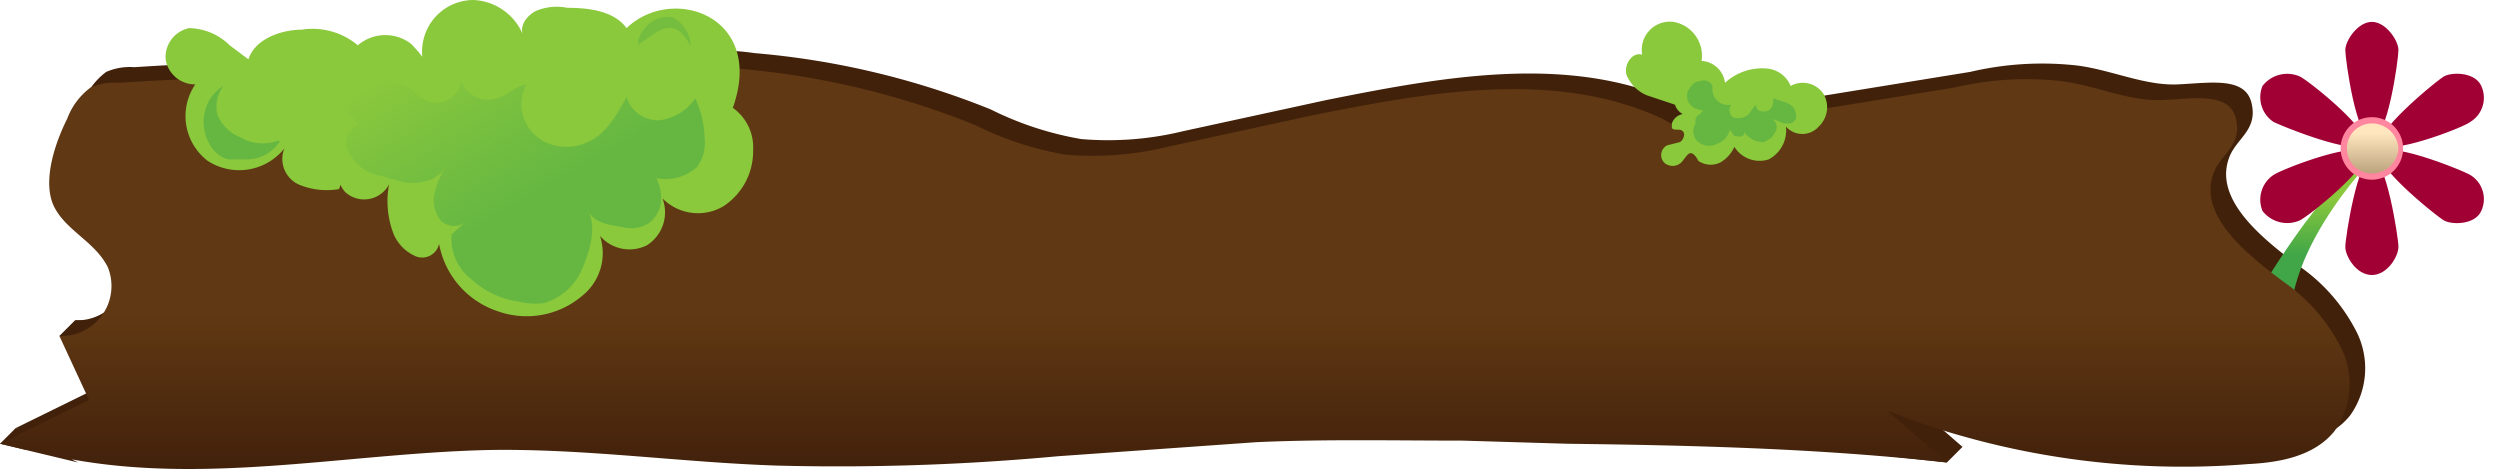 <svg id="platform" xmlns="http://www.w3.org/2000/svg" xmlns:xlink="http://www.w3.org/1999/xlink" width="160" height="30" viewBox="0 0 160 30"><defs><style>.cls-1{fill:#42210b;}.cls-2{fill:url(#Gradiente_sem_nome_38);}.cls-3{fill:url(#Gradiente_sem_nome_24);}.cls-4{fill:#8ac83c;}.cls-5{opacity:0.5;}.cls-6{fill:#40a648;}.cls-7{fill:url(#Gradiente_sem_nome_62);}.cls-8{opacity:0.3;}.cls-9{fill:#a10035;}.cls-10{fill:url(#Gradiente_sem_nome_76);}.cls-11{fill:#ff869e;}</style><linearGradient id="Gradiente_sem_nome_38" x1="148.5" y1="10" x2="148.5" y2="22.67" gradientUnits="userSpaceOnUse"><stop offset="0.21" stop-color="#8ac83c"/><stop offset="0.5" stop-color="#40a648"/></linearGradient><linearGradient id="Gradiente_sem_nome_24" x1="75.18" y1="4.24" x2="75.18" y2="30" gradientUnits="userSpaceOnUse"><stop offset="0.62" stop-color="#603813"/><stop offset="1" stop-color="#42210b"/></linearGradient><linearGradient id="Gradiente_sem_nome_62" x1="29.87" y1="1.97" x2="38.73" y2="17.32" gradientUnits="userSpaceOnUse"><stop offset="0" stop-color="#40a648" stop-opacity="0"/><stop offset="0.64" stop-color="#40a648"/></linearGradient><linearGradient id="Gradiente_sem_nome_76" x1="151.83" y1="7.69" x2="151.83" y2="11.31" gradientUnits="userSpaceOnUse"><stop offset="0.23" stop-color="#ffe6bf"/><stop offset="1" stop-color="#b69e78"/></linearGradient></defs><g id="platform-2" data-name="platform"><g id="floor"><path class="cls-1" d="M6,28.6,1,27.4l5.7-2.8L4.8,20.5a3.2,3.2,0,0,0,3.1-4.4c-.8-1.6-2.6-2.3-3.4-3.8s-.1-3.9.8-5.7a4.4,4.4,0,0,1,1.5-2,3.8,3.8,0,0,1,1.8-.3c6.1-.4,12.2-.5,18.2-.3,2.4,0,5.5.7,5.8,3L34,5.3a13.6,13.6,0,0,1,2.4,3.8A6.9,6.9,0,0,1,41.1,4a16,16,0,0,1,7.2-.6A52,52,0,0,1,63.4,7a20.8,20.8,0,0,0,5.8,1.9,20.2,20.2,0,0,0,6.5-.5l9.2-2c7.5-1.5,15.6-3,22.5.2a5.2,5.2,0,0,0,1.3.6,6.9,6.9,0,0,0,2-.1l15.4-2.5a20.1,20.1,0,0,1,6.9-.4c2.2.3,4.3,1.3,6.4,1.2s4.3-.5,4.7,1.2-.9,2.2-1.4,3.4c-1.1,2.7,2,5.2,4.4,7a11.4,11.4,0,0,1,3.7,4.2,5.2,5.2,0,0,1-.4,5.4c-1.3,1.6-3.5,2-5.5,2.1a51.9,51.9,0,0,1-23.1-3.4l3.8,3.3c-8.1-.9-16.2-1.1-24.3-1.2l-6.7-.2c-4.4,0-8.8-.1-13.2.1l-12.7.9a153,153,0,0,1-17.9.6c-6.2-.2-12.3-1.1-18.5-1-8.9.2-17.9,2.2-26.7.6"/></g><polygon id="wood-slice" class="cls-1" points="125.6 28.6 124.6 29.6 120.9 29.2 120.8 26.3 125.6 28.6"/><polygon id="wood-slice-2" data-name="wood-slice" class="cls-1" points="3.8 21.5 4.8 20.5 7.1 20.5 6.1 22.5 3.8 21.5"/><polygon id="wood-slice-3" data-name="wood-slice" class="cls-1" points="1 27.4 0 28.4 1.7 28.8 3.1 27.5 1 27.4"/><polygon id="wood-slice-4" data-name="wood-slice" class="cls-1" points="33 6.3 34 5.3 34 7.6 33 6.3"/><path id="peduncle" class="cls-2" d="M152,10s-2,0-7,8l1.9,4.7C145,17,152,10,152,10Z"/><g id="platform-3" data-name="platform"><path class="cls-3" d="M5,29.6,0,28.4l5.7-2.8L3.8,21.5a3.2,3.2,0,0,0,3.1-4.4c-.8-1.6-2.6-2.3-3.4-3.8s-.1-3.9.8-5.7a4.4,4.4,0,0,1,1.5-2,3.8,3.8,0,0,1,1.8-.3c6.1-.4,12.2-.5,18.2-.3,2.4,0,5.5.7,5.8,3L33,6.3a13.6,13.6,0,0,1,2.4,3.8A6.9,6.9,0,0,1,40.1,5a16,16,0,0,1,7.2-.6A52,52,0,0,1,62.4,8a20.8,20.8,0,0,0,5.8,1.9,20.2,20.2,0,0,0,6.5-.5l9.2-2c7.5-1.5,15.6-3,22.5.2a5.2,5.2,0,0,0,1.3.6,6.9,6.9,0,0,0,2-.1l15.4-2.5a20.1,20.1,0,0,1,6.9-.4c2.2.3,4.3,1.3,6.4,1.2s4.3-.5,4.7,1.2-.9,2.2-1.4,3.4c-1.1,2.7,2,5.2,4.4,7a11.4,11.4,0,0,1,3.7,4.2,5.2,5.2,0,0,1-.4,5.4c-1.3,1.6-3.5,2-5.5,2.1a51.9,51.9,0,0,1-23.1-3.4l3.8,3.3c-8.1-.9-16.2-1.1-24.3-1.2l-6.7-.2c-4.4,0-8.8-.1-13.2.1l-12.7.9a153,153,0,0,1-17.9.6c-6.2-.2-12.3-1.1-18.5-1-8.9.2-17.9,2.2-26.7.6"/></g></g><g id="bush"><g id="bush-2" data-name="bush"><path class="cls-4" d="M108.3,7.4a1,1,0,0,1-1.1-.7l-1.8-.6a2.4,2.4,0,0,1-1.3-1.3c-.2-.7.4-1.5,1-1.3a1.8,1.8,0,0,1,2-2.1,2.2,2.2,0,0,1,1.8,2.5,1.6,1.6,0,0,1,1.5,1.4,3.5,3.5,0,0,1,2.8-.9,1.8,1.8,0,0,1,1.4,1.1,1.6,1.6,0,0,1,2.1.5,1.7,1.7,0,0,1-.3,2.1,1.4,1.4,0,0,1-2.1,0,2.1,2.1,0,0,1-1.1,2.1,1.9,1.9,0,0,1-2.2-.8,2.2,2.2,0,0,1-.9,1,1.4,1.4,0,0,1-1.4-.1c-.1-.2-.3-.5-.5-.5s-.4.4-.6.6a.8.8,0,0,1-1.1,0,.7.7,0,0,1,.2-1.1l.8-.2c.2-.1.4-.5.2-.7s-.5,0-.7-.2V7.9a.9.9,0,0,1,.7-.6"/></g><g id="bush-sw" class="cls-5"><path class="cls-6" d="M108.6,7.8a.9.9,0,0,0,0,1.2,1.1,1.1,0,0,0,1.3.2,1.2,1.2,0,0,0,.8-.9l.3.4c.2,0,.3.1.5,0a.2.2,0,0,0,.1-.3,1.5,1.5,0,0,0,1.3.7l.5-.3c.1-.2.3-.4.3-.6a.6.6,0,0,0-.3-.6l.8.3h.4a.5.5,0,0,0,.3-.7c0-.3-.3-.5-.5-.6l-.9-.3c0,.4-.1.7-.4.8s-.7,0-.7-.3-.4.5-.6.6a1,1,0,0,1-.9.1.6.6,0,0,1-.1-.8,1,1,0,0,1-1.2-.9V5.5a.6.6,0,0,0-.8-.3c-.3,0-.5.2-.7.5a.7.7,0,0,0-.1.6c0,.3.2.4.4.6l.6.2h.4a.5.5,0,0,0-.6.2.5.5,0,0,0-.3.5c.1.2.2.3.4.3h.5"/></g></g><g id="bush-3" data-name="bush"><g id="bush-4" data-name="bush"><path class="cls-4" d="M22.6,9.5a1.8,1.8,0,0,0-.5,2.8,1.8,1.8,0,0,0,2.8-.5,5.8,5.8,0,0,0,.3,3.2,2.7,2.7,0,0,0,1.4,1.4,1.1,1.1,0,0,0,1.5-.8,5.6,5.6,0,0,0,3.7,4.3,5.5,5.5,0,0,0,5.5-1,3.5,3.5,0,0,0,1.1-3.8,2.5,2.5,0,0,0,3,.6,2.5,2.5,0,0,0,1-3,3.2,3.2,0,0,0,3.9.5,4.2,4.2,0,0,0,1.9-3.6,3.1,3.1,0,0,0-1.3-2.7C49,1,43-1,40.1,1.8,39.3.7,37.7.5,36.3.5a3.4,3.4,0,0,0-2,.2c-.6.3-1.1,1-.8,1.6A3.6,3.6,0,0,0,30.3,0a3.3,3.3,0,0,0-3.1,2.2,3.4,3.4,0,0,0,1,3.7,7.7,7.7,0,0,0-1.9-3.1,2.7,2.7,0,0,0-3.4.1,4.5,4.5,0,0,0-3.6-1c-1.3,0-3,.6-3.4,1.9l-1.2-.9a3.8,3.8,0,0,0-2.6-1.1,1.9,1.9,0,0,0-1.5,2,1.9,1.9,0,0,0,1.9,1.6,3.6,3.6,0,0,0,.8,4.9,3.7,3.7,0,0,0,4.9-.8,1.8,1.8,0,0,0,.9,2.3,4.6,4.6,0,0,0,2.6.3"/></g><g id="bush-sw-2" data-name="bush-sw" class="cls-5"><path class="cls-7" d="M28.9,15a3.3,3.3,0,0,0,1.3,2.9,5.6,5.6,0,0,0,3,1.4,4.3,4.3,0,0,0,1.6.1,3.8,3.8,0,0,0,2.5-2.3c.5-1.2.9-2.6.3-3.7.3.8,1.3,1,2.1,1.1a2.2,2.2,0,0,0,1.8-.2,2,2,0,0,0,.8-1.3,2.9,2.9,0,0,0-.3-1.6,3,3,0,0,0,2.6-.7,2.6,2.6,0,0,0,.5-1.8,6.5,6.5,0,0,0-.6-2.6,3.3,3.3,0,0,1-2.3,1.4,2.1,2.1,0,0,1-2.1-1.5c-.6,1.1-1.3,2.4-2.5,2.9a3.2,3.2,0,0,1-2.7,0,2.8,2.8,0,0,1-1.4-1.6,2.6,2.6,0,0,1,.2-2.1c-.7.1-1.2.7-1.9.9a1.9,1.9,0,0,1-2.3-1.1,1.6,1.6,0,0,1-2.1,1.3c-.5-.2-.9-.7-1.3-.9a2.4,2.4,0,0,0-2-.2,4.5,4.5,0,0,0-1.7,1.1c-.2.1-.4.4-.3.6s.6.5.8.9a1.2,1.2,0,0,0-.6,1.7,2.9,2.9,0,0,0,1.5,1.4l1.8.5a2.9,2.9,0,0,0,1.6,0,2,2,0,0,0,1.3-.9,6.1,6.1,0,0,0-.7,1.7,2.1,2.1,0,0,0,.4,1.7,1.2,1.2,0,0,0,1.6.1"/></g><g id="bush-sw-3" data-name="bush-sw" class="cls-5"><path class="cls-6" d="M17.8,9.2a2.5,2.5,0,0,1-2,1H14.6a1.9,1.9,0,0,1-1.2-1,2.8,2.8,0,0,1-.3-2,2.6,2.6,0,0,1,1.2-1.7,2.2,2.2,0,0,0-.4,1.8A2.6,2.6,0,0,0,15,8.6l.6.3a2.8,2.8,0,0,0,2.2.1s.2.1.1.1"/></g><g id="bush-sw-4" data-name="bush-sw" class="cls-8"><path class="cls-6" d="M40.9,3c-.2-.3.1-1.1.8-1.6A1.9,1.9,0,0,1,43,1.1a2.1,2.1,0,0,1,1.2,1.8c-.2-.1-.7-1.9-2.4-.7s-.9.5-.9.8"/></g></g><g id="flower"><g id="petals"><path id="petal" class="cls-9" d="M153.5,3.2c0,.6-.7,5.7-1.7,5.7s-1.7-5.1-1.7-5.7.8-1.8,1.7-1.8S153.5,2.6,153.5,3.2Z"/><path id="petal-2" data-name="petal" class="cls-9" d="M147.2,4.9c.6.3,4.6,3.5,4.1,4.3s-5.2-1.1-5.8-1.4a1.9,1.9,0,0,1-.7-2.3A2,2,0,0,1,147.2,4.9Z"/><path id="petal-3" data-name="petal" class="cls-9" d="M145.5,11.2c.6-.4,5.3-2.2,5.8-1.4s-3.5,4-4.1,4.3a2,2,0,0,1-2.4-.6A1.9,1.9,0,0,1,145.5,11.2Z"/><path id="petal-4" data-name="petal" class="cls-9" d="M150.1,15.8c0-.6.8-5.7,1.7-5.7s1.7,5.1,1.7,5.7-.7,1.8-1.7,1.8S150.1,16.4,150.1,15.8Z"/><path id="petal-5" data-name="petal" class="cls-9" d="M156.4,14.1c-.5-.3-4.5-3.5-4-4.3s5.2,1.1,5.7,1.4a1.8,1.8,0,0,1,.7,2.3C158.4,14.4,156.9,14.4,156.4,14.1Z"/><path id="petal-6" data-name="petal" class="cls-9" d="M158.1,7.8c-.5.4-5.3,2.2-5.7,1.4s3.5-4,4-4.3,2-.3,2.4.6A1.8,1.8,0,0,1,158.1,7.8Z"/></g><g id="circle"><circle id="circle-2" data-name="circle" class="cls-10" cx="151.8" cy="9.5" r="1.8"/><path id="border" class="cls-11" d="M151.8,11.5a2,2,0,1,1,2-2A2,2,0,0,1,151.8,11.5Zm0-3.6a1.6,1.6,0,1,0,0,3.2,1.7,1.7,0,0,0,1.7-1.6A1.7,1.7,0,0,0,151.8,7.9Z"/></g></g></svg>